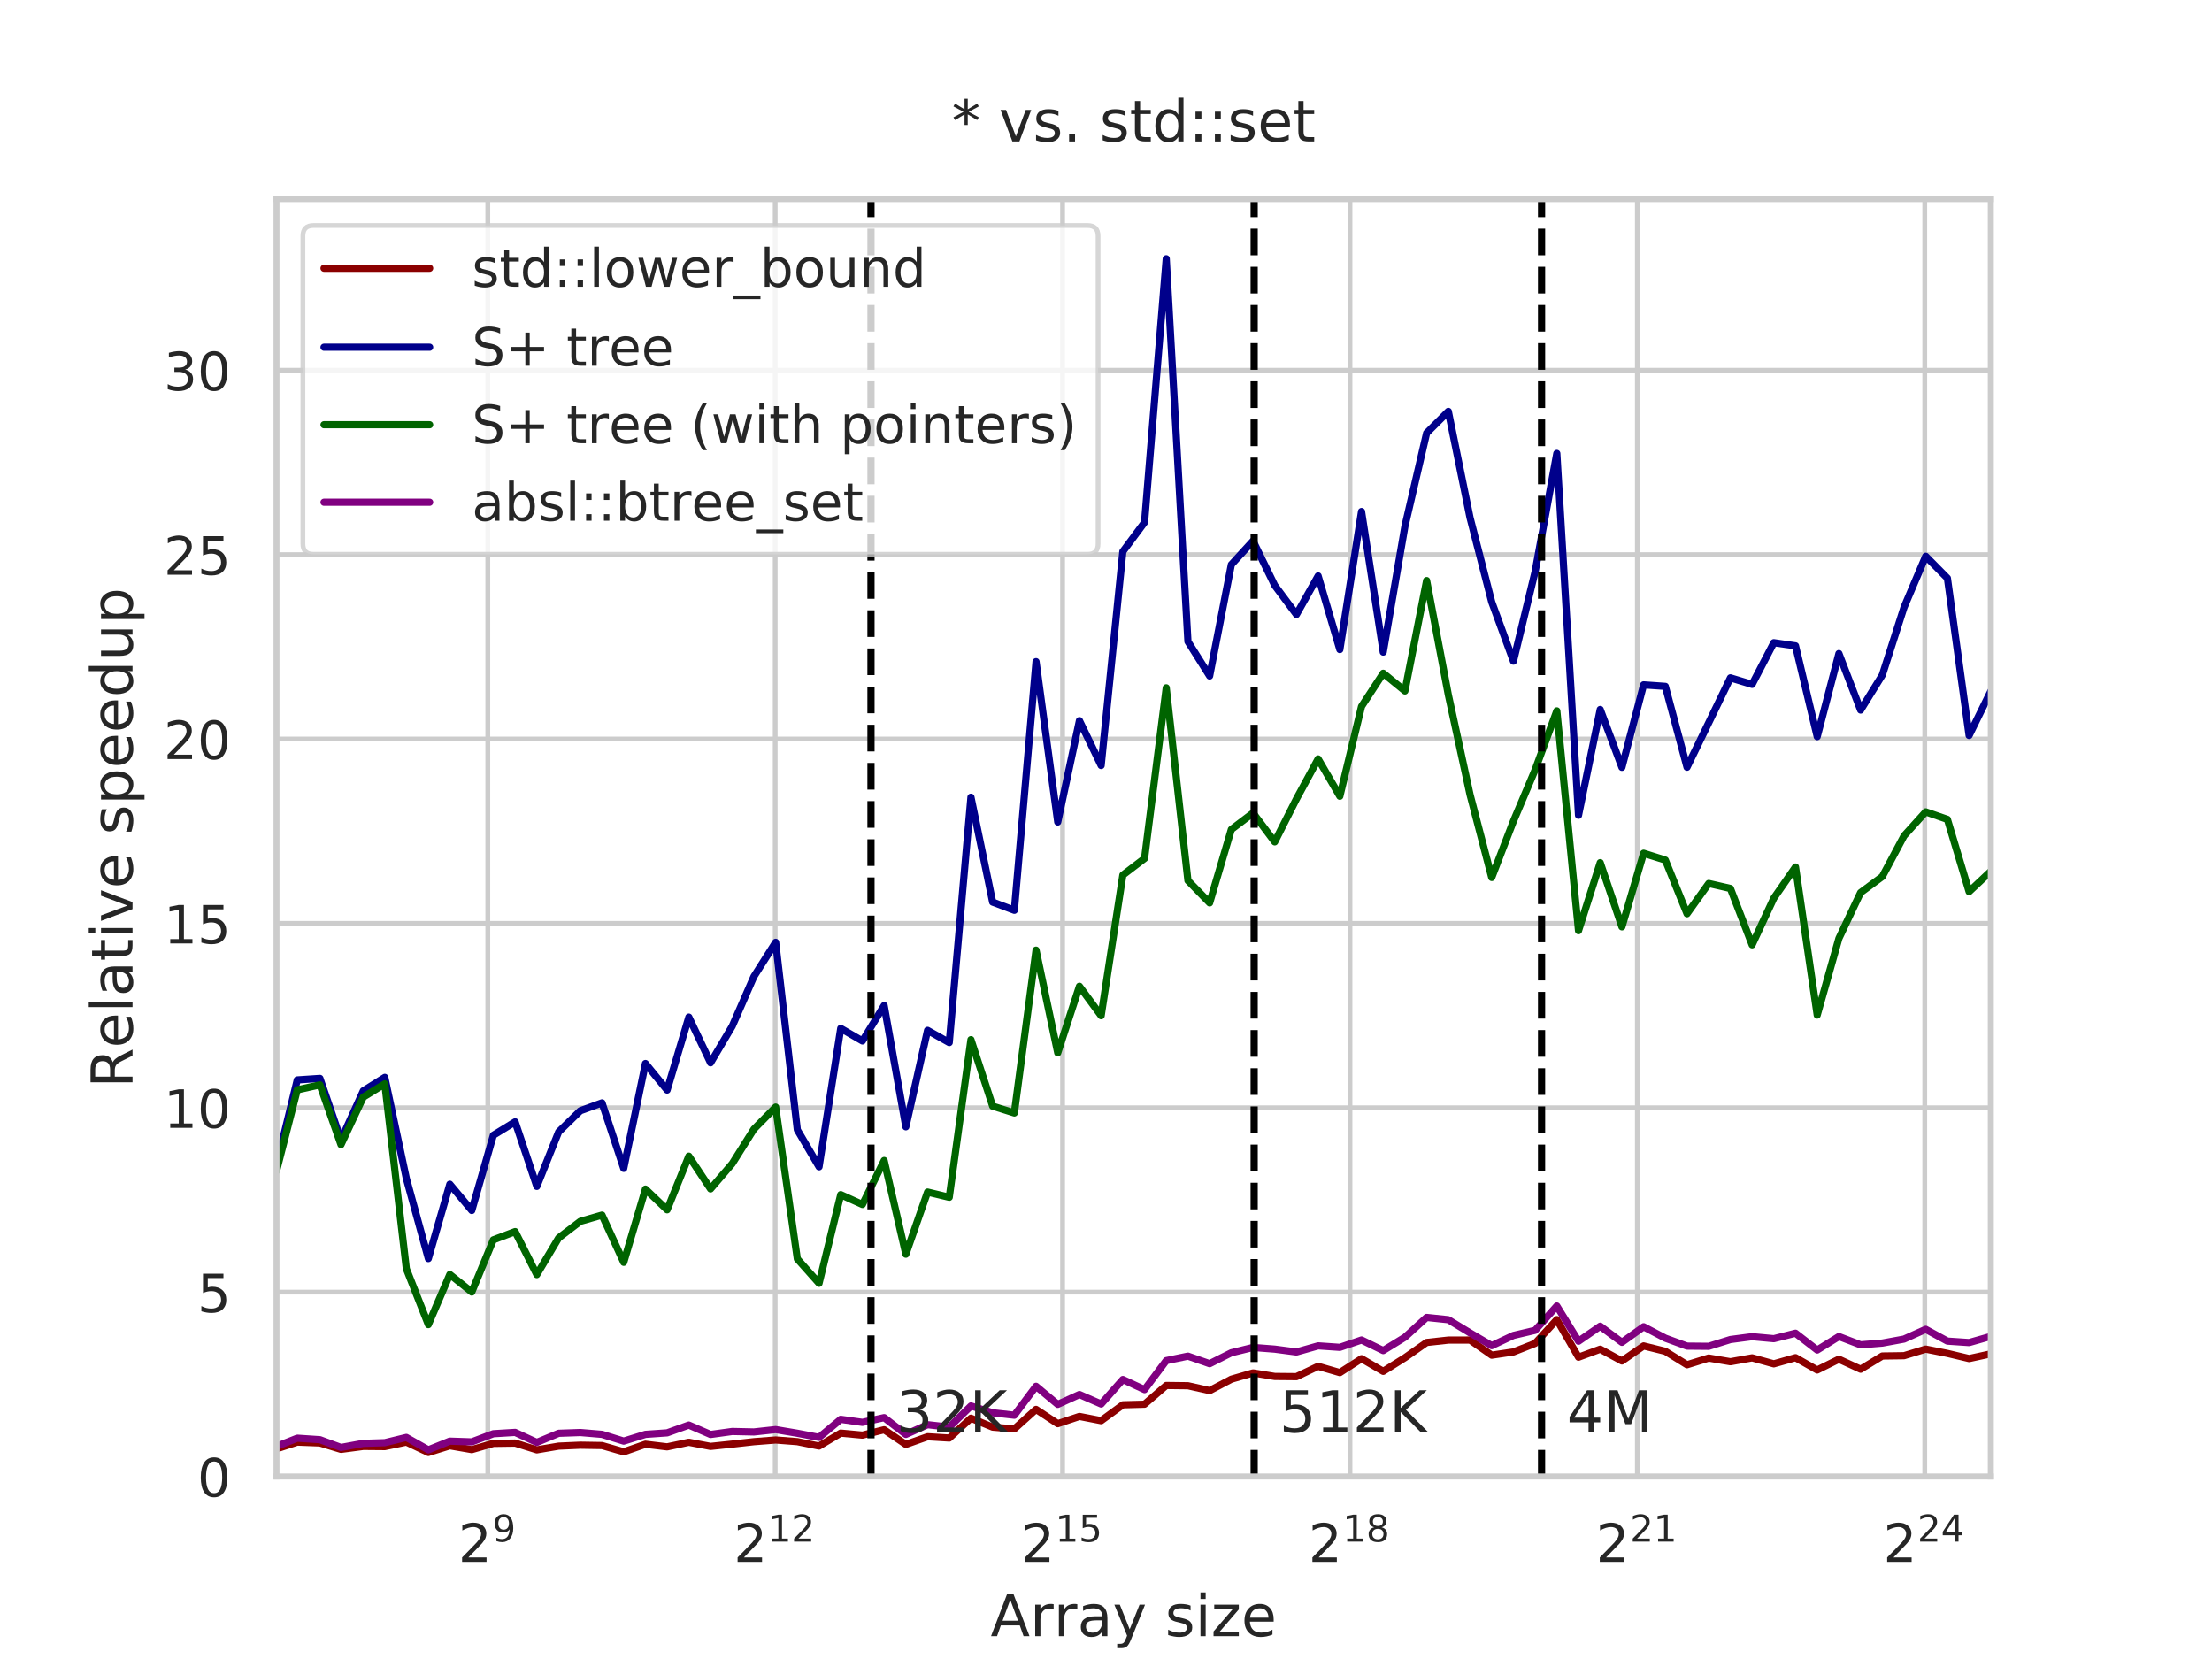<svg xmlns="http://www.w3.org/2000/svg" xmlns:xlink="http://www.w3.org/1999/xlink" width="614.4" height="460.8" version="1.1" viewBox="0 0 460.8 345.6"><defs><style type="text/css">*{stroke-linecap:butt;stroke-linejoin:round}</style></defs><g id="figure_1"><g id="patch_1"><path d="M 0 345.6 L 460.8 345.6 L 460.8 0 L 0 0 z" style="fill:#fff"/></g><g id="axes_1"><g id="patch_2"><path d="M 57.6 307.584 L 414.72 307.584 L 414.72 41.472 L 57.6 41.472 z" style="fill:#fff"/></g><g id="matplotlib.axis_1"><g id="xtick_1"><g id="line2d_1"><path d="M 101.616 307.584 L 101.616 41.472" clip-path="url(#pbbf2c42df1)" style="fill:none;stroke:#ccc;stroke-linecap:round"/></g><g id="text_1"><defs><path id="DejaVuSans-50" d="M 19.188 8.297 L 53.609 8.297 L 53.609 0 L 7.328 0 L 7.328 8.297 Q 12.938 14.109 22.625 23.891 Q 32.328 33.688 34.812 36.531 Q 39.547 41.844 41.422 45.531 Q 43.312 49.219 43.312 52.781 Q 43.312 58.594 39.234 62.25 Q 35.156 65.922 28.609 65.922 Q 23.969 65.922 18.812 64.312 Q 13.672 62.703 7.812 59.422 L 7.812 69.391 Q 13.766 71.781 18.938 73 Q 24.125 74.219 28.422 74.219 Q 39.75 74.219 46.484 68.547 Q 53.219 62.891 53.219 53.422 Q 53.219 48.922 51.531 44.891 Q 49.859 40.875 45.406 35.406 Q 44.188 33.984 37.641 27.219 Q 31.109 20.453 19.188 8.297 z"/><path id="DejaVuSans-57" d="M 10.984 1.516 L 10.984 10.5 Q 14.703 8.734 18.5 7.812 Q 22.312 6.891 25.984 6.891 Q 35.75 6.891 40.891 13.453 Q 46.047 20.016 46.781 33.406 Q 43.953 29.203 39.594 26.953 Q 35.25 24.703 29.984 24.703 Q 19.047 24.703 12.672 31.312 Q 6.297 37.938 6.297 49.422 Q 6.297 60.641 12.938 67.422 Q 19.578 74.219 30.609 74.219 Q 43.266 74.219 49.922 64.516 Q 56.594 54.828 56.594 36.375 Q 56.594 19.141 48.406 8.859 Q 40.234 -1.422 26.422 -1.422 Q 22.703 -1.422 18.891 -0.688 Q 15.094 0.047 10.984 1.516 z M 30.609 32.422 Q 37.25 32.422 41.125 36.953 Q 45.016 41.5 45.016 49.422 Q 45.016 57.281 41.125 61.844 Q 37.25 66.406 30.609 66.406 Q 23.969 66.406 20.094 61.844 Q 16.219 57.281 16.219 49.422 Q 16.219 41.5 20.094 36.953 Q 23.969 32.422 30.609 32.422 z"/></defs><g style="fill:#262626" transform="translate(95.456 325.442)scale(0.11 -0.11)"><use transform="translate(0 0.766)" xlink:href="#DejaVuSans-50"/><use transform="translate(64.58 39.047)scale(0.7)" xlink:href="#DejaVuSans-57"/></g></g></g><g id="xtick_2"><g id="line2d_2"><path d="M 161.485 307.584 L 161.485 41.472" clip-path="url(#pbbf2c42df1)" style="fill:none;stroke:#ccc;stroke-linecap:round"/></g><g id="text_2"><defs><path id="DejaVuSans-49" d="M 12.406 8.297 L 28.516 8.297 L 28.516 63.922 L 10.984 60.406 L 10.984 69.391 L 28.422 72.906 L 38.281 72.906 L 38.281 8.297 L 54.391 8.297 L 54.391 0 L 12.406 0 z"/></defs><g style="fill:#262626" transform="translate(152.85 325.442)scale(0.11 -0.11)"><use transform="translate(0 0.766)" xlink:href="#DejaVuSans-50"/><use transform="translate(64.58 39.047)scale(0.7)" xlink:href="#DejaVuSans-49"/><use transform="translate(109.116 39.047)scale(0.7)" xlink:href="#DejaVuSans-50"/></g></g></g><g id="xtick_3"><g id="line2d_3"><path d="M 221.354 307.584 L 221.354 41.472" clip-path="url(#pbbf2c42df1)" style="fill:none;stroke:#ccc;stroke-linecap:round"/></g><g id="text_3"><defs><path id="DejaVuSans-53" d="M 10.797 72.906 L 49.516 72.906 L 49.516 64.594 L 19.828 64.594 L 19.828 46.734 Q 21.969 47.469 24.109 47.828 Q 26.266 48.188 28.422 48.188 Q 40.625 48.188 47.75 41.5 Q 54.891 34.812 54.891 23.391 Q 54.891 11.625 47.562 5.094 Q 40.234 -1.422 26.906 -1.422 Q 22.312 -1.422 17.547 -0.641 Q 12.797 0.141 7.719 1.703 L 7.719 11.625 Q 12.109 9.234 16.797 8.062 Q 21.484 6.891 26.703 6.891 Q 35.156 6.891 40.078 11.328 Q 45.016 15.766 45.016 23.391 Q 45.016 31 40.078 35.438 Q 35.156 39.891 26.703 39.891 Q 22.75 39.891 18.812 39.016 Q 14.891 38.141 10.797 36.281 z"/></defs><g style="fill:#262626" transform="translate(212.719 325.442)scale(0.11 -0.11)"><use transform="translate(0 0.684)" xlink:href="#DejaVuSans-50"/><use transform="translate(64.58 38.966)scale(0.7)" xlink:href="#DejaVuSans-49"/><use transform="translate(109.116 38.966)scale(0.7)" xlink:href="#DejaVuSans-53"/></g></g></g><g id="xtick_4"><g id="line2d_4"><path d="M 281.223 307.584 L 281.223 41.472" clip-path="url(#pbbf2c42df1)" style="fill:none;stroke:#ccc;stroke-linecap:round"/></g><g id="text_4"><defs><path id="DejaVuSans-56" d="M 31.781 34.625 Q 24.75 34.625 20.719 30.859 Q 16.703 27.094 16.703 20.516 Q 16.703 13.922 20.719 10.156 Q 24.75 6.391 31.781 6.391 Q 38.812 6.391 42.859 10.172 Q 46.922 13.969 46.922 20.516 Q 46.922 27.094 42.891 30.859 Q 38.875 34.625 31.781 34.625 z M 21.922 38.812 Q 15.578 40.375 12.031 44.719 Q 8.5 49.078 8.5 55.328 Q 8.5 64.062 14.719 69.141 Q 20.953 74.219 31.781 74.219 Q 42.672 74.219 48.875 69.141 Q 55.078 64.062 55.078 55.328 Q 55.078 49.078 51.531 44.719 Q 48 40.375 41.703 38.812 Q 48.828 37.156 52.797 32.312 Q 56.781 27.484 56.781 20.516 Q 56.781 9.906 50.312 4.234 Q 43.844 -1.422 31.781 -1.422 Q 19.734 -1.422 13.25 4.234 Q 6.781 9.906 6.781 20.516 Q 6.781 27.484 10.781 32.312 Q 14.797 37.156 21.922 38.812 z M 18.312 54.391 Q 18.312 48.734 21.844 45.562 Q 25.391 42.391 31.781 42.391 Q 38.141 42.391 41.719 45.562 Q 45.312 48.734 45.312 54.391 Q 45.312 60.062 41.719 63.234 Q 38.141 66.406 31.781 66.406 Q 25.391 66.406 21.844 63.234 Q 18.312 60.062 18.312 54.391 z"/></defs><g style="fill:#262626" transform="translate(272.588 325.442)scale(0.11 -0.11)"><use transform="translate(0 0.766)" xlink:href="#DejaVuSans-50"/><use transform="translate(64.58 39.047)scale(0.7)" xlink:href="#DejaVuSans-49"/><use transform="translate(109.116 39.047)scale(0.7)" xlink:href="#DejaVuSans-56"/></g></g></g><g id="xtick_5"><g id="line2d_5"><path d="M 341.092 307.584 L 341.092 41.472" clip-path="url(#pbbf2c42df1)" style="fill:none;stroke:#ccc;stroke-linecap:round"/></g><g id="text_5"><g style="fill:#262626" transform="translate(332.457 325.442)scale(0.11 -0.11)"><use transform="translate(0 0.766)" xlink:href="#DejaVuSans-50"/><use transform="translate(64.58 39.047)scale(0.7)" xlink:href="#DejaVuSans-50"/><use transform="translate(109.116 39.047)scale(0.7)" xlink:href="#DejaVuSans-49"/></g></g></g><g id="xtick_6"><g id="line2d_6"><path d="M 400.961 307.584 L 400.961 41.472" clip-path="url(#pbbf2c42df1)" style="fill:none;stroke:#ccc;stroke-linecap:round"/></g><g id="text_6"><defs><path id="DejaVuSans-52" d="M 37.797 64.312 L 12.891 25.391 L 37.797 25.391 z M 35.203 72.906 L 47.609 72.906 L 47.609 25.391 L 58.016 25.391 L 58.016 17.188 L 47.609 17.188 L 47.609 0 L 37.797 0 L 37.797 17.188 L 4.891 17.188 L 4.891 26.703 z"/></defs><g style="fill:#262626" transform="translate(392.326 325.442)scale(0.11 -0.11)"><use transform="translate(0 0.766)" xlink:href="#DejaVuSans-50"/><use transform="translate(64.58 39.047)scale(0.7)" xlink:href="#DejaVuSans-50"/><use transform="translate(109.116 39.047)scale(0.7)" xlink:href="#DejaVuSans-52"/></g></g></g><g id="text_7"><defs><path id="DejaVuSans-65" d="M 34.188 63.188 L 20.797 26.906 L 47.609 26.906 z M 28.609 72.906 L 39.797 72.906 L 67.578 0 L 57.328 0 L 50.688 18.703 L 17.828 18.703 L 11.188 0 L 0.781 0 z"/><path id="DejaVuSans-114" d="M 41.109 46.297 Q 39.594 47.172 37.812 47.578 Q 36.031 48 33.891 48 Q 26.266 48 22.188 43.047 Q 18.109 38.094 18.109 28.812 L 18.109 0 L 9.078 0 L 9.078 54.688 L 18.109 54.688 L 18.109 46.188 Q 20.953 51.172 25.484 53.578 Q 30.031 56 36.531 56 Q 37.453 56 38.578 55.875 Q 39.703 55.766 41.062 55.516 z"/><path id="DejaVuSans-97" d="M 34.281 27.484 Q 23.391 27.484 19.188 25 Q 14.984 22.516 14.984 16.5 Q 14.984 11.719 18.141 8.906 Q 21.297 6.109 26.703 6.109 Q 34.188 6.109 38.703 11.406 Q 43.219 16.703 43.219 25.484 L 43.219 27.484 z M 52.203 31.203 L 52.203 0 L 43.219 0 L 43.219 8.297 Q 40.141 3.328 35.547 0.953 Q 30.953 -1.422 24.312 -1.422 Q 15.922 -1.422 10.953 3.297 Q 6 8.016 6 15.922 Q 6 25.141 12.172 29.828 Q 18.359 34.516 30.609 34.516 L 43.219 34.516 L 43.219 35.406 Q 43.219 41.609 39.141 45 Q 35.062 48.391 27.688 48.391 Q 23 48.391 18.547 47.266 Q 14.109 46.141 10.016 43.891 L 10.016 52.203 Q 14.938 54.109 19.578 55.047 Q 24.219 56 28.609 56 Q 40.484 56 46.344 49.844 Q 52.203 43.703 52.203 31.203 z"/><path id="DejaVuSans-121" d="M 32.172 -5.078 Q 28.375 -14.844 24.75 -17.812 Q 21.141 -20.797 15.094 -20.797 L 7.906 -20.797 L 7.906 -13.281 L 13.188 -13.281 Q 16.891 -13.281 18.938 -11.516 Q 21 -9.766 23.484 -3.219 L 25.094 0.875 L 2.984 54.688 L 12.5 54.688 L 29.594 11.922 L 46.688 54.688 L 56.203 54.688 z"/><path id="DejaVuSans-32"/><path id="DejaVuSans-115" d="M 44.281 53.078 L 44.281 44.578 Q 40.484 46.531 36.375 47.5 Q 32.281 48.484 27.875 48.484 Q 21.188 48.484 17.844 46.438 Q 14.5 44.391 14.5 40.281 Q 14.5 37.156 16.891 35.375 Q 19.281 33.594 26.516 31.984 L 29.594 31.297 Q 39.156 29.25 43.188 25.516 Q 47.219 21.781 47.219 15.094 Q 47.219 7.469 41.188 3.016 Q 35.156 -1.422 24.609 -1.422 Q 20.219 -1.422 15.453 -0.562 Q 10.688 0.297 5.422 2 L 5.422 11.281 Q 10.406 8.688 15.234 7.391 Q 20.062 6.109 24.812 6.109 Q 31.156 6.109 34.562 8.281 Q 37.984 10.453 37.984 14.406 Q 37.984 18.062 35.516 20.016 Q 33.062 21.969 24.703 23.781 L 21.578 24.516 Q 13.234 26.266 9.516 29.906 Q 5.812 33.547 5.812 39.891 Q 5.812 47.609 11.281 51.797 Q 16.75 56 26.812 56 Q 31.781 56 36.172 55.266 Q 40.578 54.547 44.281 53.078 z"/><path id="DejaVuSans-105" d="M 9.422 54.688 L 18.406 54.688 L 18.406 0 L 9.422 0 z M 9.422 75.984 L 18.406 75.984 L 18.406 64.594 L 9.422 64.594 z"/><path id="DejaVuSans-122" d="M 5.516 54.688 L 48.188 54.688 L 48.188 46.484 L 14.406 7.172 L 48.188 7.172 L 48.188 0 L 4.297 0 L 4.297 8.203 L 38.094 47.516 L 5.516 47.516 z"/><path id="DejaVuSans-101" d="M 56.203 29.594 L 56.203 25.203 L 14.891 25.203 Q 15.484 15.922 20.484 11.062 Q 25.484 6.203 34.422 6.203 Q 39.594 6.203 44.453 7.469 Q 49.312 8.734 54.109 11.281 L 54.109 2.781 Q 49.266 0.734 44.188 -0.344 Q 39.109 -1.422 33.891 -1.422 Q 20.797 -1.422 13.156 6.188 Q 5.516 13.812 5.516 26.812 Q 5.516 40.234 12.766 48.109 Q 20.016 56 32.328 56 Q 43.359 56 49.781 48.891 Q 56.203 41.797 56.203 29.594 z M 47.219 32.234 Q 47.125 39.594 43.094 43.984 Q 39.062 48.391 32.422 48.391 Q 24.906 48.391 20.391 44.141 Q 15.875 39.891 15.188 32.172 z"/></defs><g style="fill:#262626" transform="translate(206.355 340.848)scale(0.12 -0.12)"><use xlink:href="#DejaVuSans-65"/><use x="68.408" xlink:href="#DejaVuSans-114"/><use x="109.506" xlink:href="#DejaVuSans-114"/><use x="150.619" xlink:href="#DejaVuSans-97"/><use x="211.898" xlink:href="#DejaVuSans-121"/><use x="271.078" xlink:href="#DejaVuSans-32"/><use x="302.865" xlink:href="#DejaVuSans-115"/><use x="354.965" xlink:href="#DejaVuSans-105"/><use x="382.748" xlink:href="#DejaVuSans-122"/><use x="435.238" xlink:href="#DejaVuSans-101"/></g></g></g><g id="matplotlib.axis_2"><g id="ytick_1"><g id="line2d_7"><path d="M 57.6 307.584 L 414.72 307.584" clip-path="url(#pbbf2c42df1)" style="fill:none;stroke:#ccc;stroke-linecap:round"/></g><g id="text_8"><defs><path id="DejaVuSans-48" d="M 31.781 66.406 Q 24.172 66.406 20.328 58.906 Q 16.5 51.422 16.5 36.375 Q 16.5 21.391 20.328 13.891 Q 24.172 6.391 31.781 6.391 Q 39.453 6.391 43.281 13.891 Q 47.125 21.391 47.125 36.375 Q 47.125 51.422 43.281 58.906 Q 39.453 66.406 31.781 66.406 z M 31.781 74.219 Q 44.047 74.219 50.516 64.516 Q 56.984 54.828 56.984 36.375 Q 56.984 17.969 50.516 8.266 Q 44.047 -1.422 31.781 -1.422 Q 19.531 -1.422 13.062 8.266 Q 6.594 17.969 6.594 36.375 Q 6.594 54.828 13.062 64.516 Q 19.531 74.219 31.781 74.219 z"/></defs><g style="fill:#262626" transform="translate(41.101 311.763)scale(0.11 -0.11)"><use xlink:href="#DejaVuSans-48"/></g></g></g><g id="ytick_2"><g id="line2d_8"><path d="M 57.6 269.175 L 414.72 269.175" clip-path="url(#pbbf2c42df1)" style="fill:none;stroke:#ccc;stroke-linecap:round"/></g><g id="text_9"><g style="fill:#262626" transform="translate(41.101 273.354)scale(0.11 -0.11)"><use xlink:href="#DejaVuSans-53"/></g></g></g><g id="ytick_3"><g id="line2d_9"><path d="M 57.6 230.766 L 414.72 230.766" clip-path="url(#pbbf2c42df1)" style="fill:none;stroke:#ccc;stroke-linecap:round"/></g><g id="text_10"><g style="fill:#262626" transform="translate(34.102 234.945)scale(0.11 -0.11)"><use xlink:href="#DejaVuSans-49"/><use x="63.623" xlink:href="#DejaVuSans-48"/></g></g></g><g id="ytick_4"><g id="line2d_10"><path d="M 57.6 192.357 L 414.72 192.357" clip-path="url(#pbbf2c42df1)" style="fill:none;stroke:#ccc;stroke-linecap:round"/></g><g id="text_11"><g style="fill:#262626" transform="translate(34.102 196.537)scale(0.11 -0.11)"><use xlink:href="#DejaVuSans-49"/><use x="63.623" xlink:href="#DejaVuSans-53"/></g></g></g><g id="ytick_5"><g id="line2d_11"><path d="M 57.6 153.949 L 414.72 153.949" clip-path="url(#pbbf2c42df1)" style="fill:none;stroke:#ccc;stroke-linecap:round"/></g><g id="text_12"><g style="fill:#262626" transform="translate(34.102 158.128)scale(0.11 -0.11)"><use xlink:href="#DejaVuSans-50"/><use x="63.623" xlink:href="#DejaVuSans-48"/></g></g></g><g id="ytick_6"><g id="line2d_12"><path d="M 57.6 115.54 L 414.72 115.54" clip-path="url(#pbbf2c42df1)" style="fill:none;stroke:#ccc;stroke-linecap:round"/></g><g id="text_13"><g style="fill:#262626" transform="translate(34.102 119.719)scale(0.11 -0.11)"><use xlink:href="#DejaVuSans-50"/><use x="63.623" xlink:href="#DejaVuSans-53"/></g></g></g><g id="ytick_7"><g id="line2d_13"><path d="M 57.6 77.131 L 414.72 77.131" clip-path="url(#pbbf2c42df1)" style="fill:none;stroke:#ccc;stroke-linecap:round"/></g><g id="text_14"><defs><path id="DejaVuSans-51" d="M 40.578 39.312 Q 47.656 37.797 51.625 33 Q 55.609 28.219 55.609 21.188 Q 55.609 10.406 48.188 4.484 Q 40.766 -1.422 27.094 -1.422 Q 22.516 -1.422 17.656 -0.516 Q 12.797 0.391 7.625 2.203 L 7.625 11.719 Q 11.719 9.328 16.594 8.109 Q 21.484 6.891 26.812 6.891 Q 36.078 6.891 40.938 10.547 Q 45.797 14.203 45.797 21.188 Q 45.797 27.641 41.281 31.266 Q 36.766 34.906 28.719 34.906 L 20.219 34.906 L 20.219 43.016 L 29.109 43.016 Q 36.375 43.016 40.234 45.922 Q 44.094 48.828 44.094 54.297 Q 44.094 59.906 40.109 62.906 Q 36.141 65.922 28.719 65.922 Q 24.656 65.922 20.016 65.031 Q 15.375 64.156 9.812 62.312 L 9.812 71.094 Q 15.438 72.656 20.344 73.438 Q 25.25 74.219 29.594 74.219 Q 40.828 74.219 47.359 69.109 Q 53.906 64.016 53.906 55.328 Q 53.906 49.266 50.438 45.094 Q 46.969 40.922 40.578 39.312 z"/></defs><g style="fill:#262626" transform="translate(34.102 81.31)scale(0.11 -0.11)"><use xlink:href="#DejaVuSans-51"/><use x="63.623" xlink:href="#DejaVuSans-48"/></g></g></g><g id="text_15"><defs><path id="DejaVuSans-82" d="M 44.391 34.188 Q 47.562 33.109 50.562 29.594 Q 53.562 26.078 56.594 19.922 L 66.609 0 L 56 0 L 46.688 18.703 Q 43.062 26.031 39.672 28.422 Q 36.281 30.812 30.422 30.812 L 19.672 30.812 L 19.672 0 L 9.812 0 L 9.812 72.906 L 32.078 72.906 Q 44.578 72.906 50.734 67.672 Q 56.891 62.453 56.891 51.906 Q 56.891 45.016 53.688 40.469 Q 50.484 35.938 44.391 34.188 z M 19.672 64.797 L 19.672 38.922 L 32.078 38.922 Q 39.203 38.922 42.844 42.219 Q 46.484 45.516 46.484 51.906 Q 46.484 58.297 42.844 61.547 Q 39.203 64.797 32.078 64.797 z"/><path id="DejaVuSans-108" d="M 9.422 75.984 L 18.406 75.984 L 18.406 0 L 9.422 0 z"/><path id="DejaVuSans-116" d="M 18.312 70.219 L 18.312 54.688 L 36.812 54.688 L 36.812 47.703 L 18.312 47.703 L 18.312 18.016 Q 18.312 11.328 20.141 9.422 Q 21.969 7.516 27.594 7.516 L 36.812 7.516 L 36.812 0 L 27.594 0 Q 17.188 0 13.234 3.875 Q 9.281 7.766 9.281 18.016 L 9.281 47.703 L 2.688 47.703 L 2.688 54.688 L 9.281 54.688 L 9.281 70.219 z"/><path id="DejaVuSans-118" d="M 2.984 54.688 L 12.5 54.688 L 29.594 8.797 L 46.688 54.688 L 56.203 54.688 L 35.688 0 L 23.484 0 z"/><path id="DejaVuSans-112" d="M 18.109 8.203 L 18.109 -20.797 L 9.078 -20.797 L 9.078 54.688 L 18.109 54.688 L 18.109 46.391 Q 20.953 51.266 25.266 53.625 Q 29.594 56 35.594 56 Q 45.562 56 51.781 48.094 Q 58.016 40.188 58.016 27.297 Q 58.016 14.406 51.781 6.484 Q 45.562 -1.422 35.594 -1.422 Q 29.594 -1.422 25.266 0.953 Q 20.953 3.328 18.109 8.203 z M 48.688 27.297 Q 48.688 37.203 44.609 42.844 Q 40.531 48.484 33.406 48.484 Q 26.266 48.484 22.188 42.844 Q 18.109 37.203 18.109 27.297 Q 18.109 17.391 22.188 11.75 Q 26.266 6.109 33.406 6.109 Q 40.531 6.109 44.609 11.75 Q 48.688 17.391 48.688 27.297 z"/><path id="DejaVuSans-100" d="M 45.406 46.391 L 45.406 75.984 L 54.391 75.984 L 54.391 0 L 45.406 0 L 45.406 8.203 Q 42.578 3.328 38.25 0.953 Q 33.938 -1.422 27.875 -1.422 Q 17.969 -1.422 11.734 6.484 Q 5.516 14.406 5.516 27.297 Q 5.516 40.188 11.734 48.094 Q 17.969 56 27.875 56 Q 33.938 56 38.25 53.625 Q 42.578 51.266 45.406 46.391 z M 14.797 27.297 Q 14.797 17.391 18.875 11.75 Q 22.953 6.109 30.078 6.109 Q 37.203 6.109 41.297 11.75 Q 45.406 17.391 45.406 27.297 Q 45.406 37.203 41.297 42.844 Q 37.203 48.484 30.078 48.484 Q 22.953 48.484 18.875 42.844 Q 14.797 37.203 14.797 27.297 z"/><path id="DejaVuSans-117" d="M 8.5 21.578 L 8.5 54.688 L 17.484 54.688 L 17.484 21.922 Q 17.484 14.156 20.5 10.266 Q 23.531 6.391 29.594 6.391 Q 36.859 6.391 41.078 11.031 Q 45.312 15.672 45.312 23.688 L 45.312 54.688 L 54.297 54.688 L 54.297 0 L 45.312 0 L 45.312 8.406 Q 42.047 3.422 37.719 1 Q 33.406 -1.422 27.688 -1.422 Q 18.266 -1.422 13.375 4.438 Q 8.5 10.297 8.5 21.578 z M 31.109 56 z"/></defs><g style="fill:#262626" transform="translate(27.607 226.637)rotate(-90)scale(0.12 -0.12)"><use xlink:href="#DejaVuSans-82"/><use x="69.42" xlink:href="#DejaVuSans-101"/><use x="130.943" xlink:href="#DejaVuSans-108"/><use x="158.727" xlink:href="#DejaVuSans-97"/><use x="220.006" xlink:href="#DejaVuSans-116"/><use x="259.215" xlink:href="#DejaVuSans-105"/><use x="286.998" xlink:href="#DejaVuSans-118"/><use x="346.178" xlink:href="#DejaVuSans-101"/><use x="407.701" xlink:href="#DejaVuSans-32"/><use x="439.488" xlink:href="#DejaVuSans-115"/><use x="491.588" xlink:href="#DejaVuSans-112"/><use x="555.064" xlink:href="#DejaVuSans-101"/><use x="616.588" xlink:href="#DejaVuSans-101"/><use x="678.111" xlink:href="#DejaVuSans-100"/><use x="741.588" xlink:href="#DejaVuSans-117"/><use x="804.967" xlink:href="#DejaVuSans-112"/></g></g></g><g id="line2d_14"><path d="M 57.6 301.818 L 61.927 300.412 L 66.65 300.592 L 71.034 301.928 L 75.681 301.311 L 80.159 301.349 L 84.648 300.408 L 89.23 302.578 L 93.705 301.184 L 98.281 301.979 L 102.773 300.682 L 107.311 300.617 L 111.828 302.03 L 116.379 301.256 L 120.889 301.057 L 125.409 301.131 L 129.932 302.438 L 134.457 300.86 L 138.972 301.405 L 143.498 300.447 L 148.02 301.31 L 152.538 300.834 L 157.056 300.328 L 161.583 299.975 L 166.099 300.32 L 170.623 301.236 L 175.141 298.545 L 179.662 298.964 L 184.185 297.84 L 188.705 300.895 L 193.225 299.295 L 197.745 299.57 L 202.265 295.439 L 206.786 297.299 L 211.307 297.665 L 215.826 293.603 L 220.347 296.577 L 224.867 295.069 L 229.388 295.951 L 233.908 292.647 L 238.428 292.523 L 242.948 288.619 L 247.469 288.672 L 251.989 289.692 L 256.51 287.312 L 261.03 286 L 265.55 286.737 L 270.071 286.778 L 274.591 284.624 L 279.111 285.94 L 283.631 283.035 L 288.152 285.672 L 292.672 282.833 L 297.192 279.66 L 301.713 279.164 L 306.233 279.151 L 310.753 282.305 L 315.274 281.63 L 319.794 279.852 L 324.314 274.902 L 328.834 282.726 L 333.355 281.055 L 337.875 283.511 L 342.395 280.377 L 346.916 281.497 L 351.436 284.301 L 355.956 282.9 L 360.476 283.669 L 364.997 282.863 L 369.517 284.11 L 374.037 282.826 L 378.558 285.392 L 383.078 283.15 L 387.598 285.23 L 392.119 282.476 L 396.639 282.414 L 401.159 281.041 L 405.679 281.935 L 410.2 283.01 L 414.72 282.026" clip-path="url(#pbbf2c42df1)" style="fill:none;stroke:#8b0000;stroke-linecap:round;stroke-width:1.5"/></g><g id="line2d_15"><path d="M 57.6 242.732 L 61.927 224.969 L 66.65 224.653 L 71.034 237.472 L 75.681 227.242 L 80.159 224.44 L 84.648 245.496 L 89.23 262.184 L 93.705 246.696 L 98.281 252.16 L 102.773 236.484 L 107.311 233.7 L 111.828 247.145 L 116.379 235.784 L 120.889 231.386 L 125.409 229.747 L 129.932 243.396 L 134.457 221.55 L 138.972 227.075 L 143.498 211.884 L 148.02 221.4 L 152.538 213.767 L 157.056 203.425 L 161.583 196.302 L 166.099 235.361 L 170.623 243.065 L 175.141 214.231 L 179.662 216.849 L 184.185 209.463 L 188.705 234.726 L 193.225 214.641 L 197.745 217.184 L 202.265 166.075 L 206.786 187.923 L 211.307 189.625 L 215.826 137.84 L 220.347 171.234 L 224.867 150.126 L 229.388 159.464 L 233.908 114.899 L 238.428 108.814 L 242.948 53.906 L 247.469 133.645 L 251.989 140.819 L 256.51 117.613 L 261.03 112.688 L 265.55 121.947 L 270.071 128.011 L 274.591 119.977 L 279.111 135.314 L 283.631 106.56 L 288.152 135.841 L 292.672 109.622 L 297.192 90.212 L 301.713 85.697 L 306.233 107.851 L 310.753 125.405 L 315.274 137.728 L 319.794 119.081 L 324.314 94.46 L 328.834 169.834 L 333.355 147.8 L 337.875 159.851 L 342.395 142.667 L 346.916 142.983 L 351.436 159.824 L 355.956 150.557 L 360.476 141.212 L 364.997 142.573 L 369.517 133.886 L 374.037 134.543 L 378.558 153.452 L 383.078 136.151 L 387.598 147.913 L 392.119 140.624 L 396.639 126.53 L 401.159 115.875 L 405.679 120.446 L 410.2 153.21 L 414.72 144" clip-path="url(#pbbf2c42df1)" style="fill:none;stroke:#00008b;stroke-linecap:round;stroke-width:1.5"/></g><g id="line2d_16"><path d="M 57.6 243.93 L 61.927 227.039 L 66.65 225.994 L 71.034 238.448 L 75.681 228.544 L 80.159 225.787 L 84.648 264.311 L 89.23 275.942 L 93.705 265.494 L 98.281 269.151 L 102.773 258.281 L 107.311 256.564 L 111.828 265.523 L 116.379 257.876 L 120.889 254.428 L 125.409 253.123 L 129.932 262.961 L 134.457 247.711 L 138.972 252.02 L 143.498 240.854 L 148.02 247.669 L 152.538 242.401 L 157.056 235.215 L 161.583 230.623 L 166.099 262.25 L 170.623 267.336 L 175.141 248.868 L 179.662 250.918 L 184.185 241.756 L 188.705 261.274 L 193.225 248.326 L 197.745 249.412 L 202.265 216.582 L 206.786 230.427 L 211.307 231.848 L 215.826 197.931 L 220.347 219.328 L 224.867 205.457 L 229.388 211.59 L 233.908 182.292 L 238.428 178.832 L 242.948 143.285 L 247.469 183.443 L 251.989 188.085 L 256.51 172.789 L 261.03 169.358 L 265.55 175.374 L 270.071 166.427 L 274.591 158.097 L 279.111 165.869 L 283.631 147.159 L 288.152 140.248 L 292.672 143.937 L 297.192 120.942 L 301.713 144.744 L 306.233 165.534 L 310.753 182.795 L 315.274 171.066 L 319.794 160.372 L 324.314 148.09 L 328.834 193.872 L 333.355 179.706 L 337.875 193.073 L 342.395 177.745 L 346.916 179.171 L 351.436 190.342 L 355.956 184.046 L 360.476 185.084 L 364.997 196.815 L 369.517 187.109 L 374.037 180.614 L 378.558 211.453 L 383.078 195.477 L 387.598 185.943 L 392.119 182.603 L 396.639 174.127 L 401.159 169.125 L 405.679 170.686 L 410.2 185.75 L 414.72 181.501" clip-path="url(#pbbf2c42df1)" style="fill:none;stroke:#006400;stroke-linecap:round;stroke-width:1.5"/></g><g id="line2d_17"><path d="M 57.6 301.311 L 61.927 299.6 L 66.65 299.914 L 71.034 301.53 L 75.681 300.678 L 80.159 300.534 L 84.648 299.442 L 89.23 302.025 L 93.705 300.215 L 98.281 300.366 L 102.773 298.671 L 107.311 298.393 L 111.828 300.48 L 116.379 298.58 L 120.889 298.419 L 125.409 298.8 L 129.932 300.208 L 134.457 298.803 L 138.972 298.488 L 143.498 296.867 L 148.02 298.826 L 152.538 298.202 L 157.056 298.301 L 161.583 297.81 L 166.099 298.57 L 170.623 299.436 L 175.141 295.671 L 179.662 296.306 L 184.185 295.32 L 188.705 298.813 L 193.225 296.787 L 197.745 297.302 L 202.265 292.886 L 206.786 294.307 L 211.307 294.818 L 215.826 288.79 L 220.347 292.561 L 224.867 290.504 L 229.388 292.48 L 233.908 287.378 L 238.428 289.484 L 242.948 283.441 L 247.469 282.505 L 251.989 284.079 L 256.51 281.801 L 261.03 280.696 L 265.55 281.046 L 270.071 281.641 L 274.591 280.362 L 279.111 280.675 L 283.631 279.143 L 288.152 281.345 L 292.672 278.565 L 297.192 274.446 L 301.713 274.919 L 306.233 277.662 L 310.753 280.319 L 315.274 278.193 L 319.794 277.13 L 324.314 272.066 L 328.834 279.397 L 333.355 276.272 L 337.875 279.627 L 342.395 276.384 L 346.916 278.762 L 351.436 280.416 L 355.956 280.457 L 360.476 279.047 L 364.997 278.453 L 369.517 278.872 L 374.037 277.731 L 378.558 281.229 L 383.078 278.421 L 387.598 280.152 L 392.119 279.784 L 396.639 278.954 L 401.159 276.923 L 405.679 279.376 L 410.2 279.679 L 414.72 278.395" clip-path="url(#pbbf2c42df1)" style="fill:none;stroke:purple;stroke-linecap:round;stroke-width:1.5"/></g><g id="line2d_18"><path d="M 181.441 307.584 L 181.441 41.472" clip-path="url(#pbbf2c42df1)" style="fill:none;stroke:#000;stroke-dasharray:5.55,2.4;stroke-dashoffset:0;stroke-width:1.5"/></g><g id="line2d_19"><path d="M 261.267 307.584 L 261.267 41.472" clip-path="url(#pbbf2c42df1)" style="fill:none;stroke:#000;stroke-dasharray:5.55,2.4;stroke-dashoffset:0;stroke-width:1.5"/></g><g id="line2d_20"><path d="M 321.136 307.584 L 321.136 41.472" clip-path="url(#pbbf2c42df1)" style="fill:none;stroke:#000;stroke-dasharray:5.55,2.4;stroke-dashoffset:0;stroke-width:1.5"/></g><g id="patch_3"><path d="M 57.6 307.584 L 57.6 41.472" style="fill:none;stroke:#ccc;stroke-linecap:square;stroke-linejoin:miter;stroke-width:1.25"/></g><g id="patch_4"><path d="M 414.72 307.584 L 414.72 41.472" style="fill:none;stroke:#ccc;stroke-linecap:square;stroke-linejoin:miter;stroke-width:1.25"/></g><g id="patch_5"><path d="M 57.6 307.584 L 414.72 307.584" style="fill:none;stroke:#ccc;stroke-linecap:square;stroke-linejoin:miter;stroke-width:1.25"/></g><g id="patch_6"><path d="M 57.6 41.472 L 414.72 41.472" style="fill:none;stroke:#ccc;stroke-linecap:square;stroke-linejoin:miter;stroke-width:1.25"/></g><g id="text_16"><defs><path id="DejaVuSans-75" d="M 9.812 72.906 L 19.672 72.906 L 19.672 42.094 L 52.391 72.906 L 65.094 72.906 L 28.906 38.922 L 67.672 0 L 54.688 0 L 19.672 35.109 L 19.672 0 L 9.812 0 z"/></defs><g style="fill:#262626" transform="translate(186.69 298.366)scale(0.12 -0.12)"><use xlink:href="#DejaVuSans-51"/><use x="63.623" xlink:href="#DejaVuSans-50"/><use x="127.246" xlink:href="#DejaVuSans-75"/></g></g><g id="text_17"><g style="fill:#262626" transform="translate(266.516 298.366)scale(0.12 -0.12)"><use xlink:href="#DejaVuSans-53"/><use x="63.623" xlink:href="#DejaVuSans-49"/><use x="127.246" xlink:href="#DejaVuSans-50"/><use x="190.869" xlink:href="#DejaVuSans-75"/></g></g><g id="text_18"><defs><path id="DejaVuSans-77" d="M 9.812 72.906 L 24.516 72.906 L 43.109 23.297 L 61.812 72.906 L 76.516 72.906 L 76.516 0 L 66.891 0 L 66.891 64.016 L 48.094 14.016 L 38.188 14.016 L 19.391 64.016 L 19.391 0 L 9.812 0 z"/></defs><g style="fill:#262626" transform="translate(326.385 298.366)scale(0.12 -0.12)"><use xlink:href="#DejaVuSans-52"/><use x="63.623" xlink:href="#DejaVuSans-77"/></g></g><g id="text_19"><defs><path id="DejaVuSans-42" d="M 47.016 60.891 L 29.5 51.422 L 47.016 41.891 L 44.188 37.109 L 27.781 47.016 L 27.781 28.609 L 22.219 28.609 L 22.219 47.016 L 5.812 37.109 L 2.984 41.891 L 20.516 51.422 L 2.984 60.891 L 5.812 65.719 L 22.219 55.812 L 22.219 74.219 L 27.781 74.219 L 27.781 55.812 L 44.188 65.719 z"/><path id="DejaVuSans-46" d="M 10.688 12.406 L 21 12.406 L 21 0 L 10.688 0 z"/><path id="DejaVuSans-58" d="M 11.719 12.406 L 22.016 12.406 L 22.016 0 L 11.719 0 z M 11.719 51.703 L 22.016 51.703 L 22.016 39.312 L 11.719 39.312 z"/></defs><g style="fill:#262626" transform="translate(198.263 29.472)scale(0.12 -0.12)"><use xlink:href="#DejaVuSans-42"/><use x="50" xlink:href="#DejaVuSans-32"/><use x="81.787" xlink:href="#DejaVuSans-118"/><use x="140.967" xlink:href="#DejaVuSans-115"/><use x="193.066" xlink:href="#DejaVuSans-46"/><use x="224.854" xlink:href="#DejaVuSans-32"/><use x="256.641" xlink:href="#DejaVuSans-115"/><use x="308.74" xlink:href="#DejaVuSans-116"/><use x="347.949" xlink:href="#DejaVuSans-100"/><use x="411.426" xlink:href="#DejaVuSans-58"/><use x="445.117" xlink:href="#DejaVuSans-58"/><use x="478.809" xlink:href="#DejaVuSans-115"/><use x="530.908" xlink:href="#DejaVuSans-101"/><use x="592.432" xlink:href="#DejaVuSans-116"/></g></g><g id="legend_1"><g id="patch_7"><path d="M 65.3 115.468 L 226.55 115.468 Q 228.75 115.468 228.75 113.268 L 228.75 49.172 Q 228.75 46.972 226.55 46.972 L 65.3 46.972 Q 63.1 46.972 63.1 49.172 L 63.1 113.268 Q 63.1 115.468 65.3 115.468 z" style="fill:#fff;opacity:.8;stroke:#ccc;stroke-linejoin:miter"/></g><g id="line2d_21"><path d="M 67.5 55.88 L 89.5 55.88" style="fill:none;stroke:#8b0000;stroke-linecap:round;stroke-width:1.5"/></g><g id="text_20"><defs><path id="DejaVuSans-111" d="M 30.609 48.391 Q 23.391 48.391 19.188 42.75 Q 14.984 37.109 14.984 27.297 Q 14.984 17.484 19.156 11.844 Q 23.344 6.203 30.609 6.203 Q 37.797 6.203 41.984 11.859 Q 46.188 17.531 46.188 27.297 Q 46.188 37.016 41.984 42.703 Q 37.797 48.391 30.609 48.391 z M 30.609 56 Q 42.328 56 49.016 48.375 Q 55.719 40.766 55.719 27.297 Q 55.719 13.875 49.016 6.219 Q 42.328 -1.422 30.609 -1.422 Q 18.844 -1.422 12.172 6.219 Q 5.516 13.875 5.516 27.297 Q 5.516 40.766 12.172 48.375 Q 18.844 56 30.609 56 z"/><path id="DejaVuSans-119" d="M 4.203 54.688 L 13.188 54.688 L 24.422 12.016 L 35.594 54.688 L 46.188 54.688 L 57.422 12.016 L 68.609 54.688 L 77.594 54.688 L 63.281 0 L 52.688 0 L 40.922 44.828 L 29.109 0 L 18.5 0 z"/><path id="DejaVuSans-95" d="M 50.984 -16.609 L 50.984 -23.578 L -0.984 -23.578 L -0.984 -16.609 z"/><path id="DejaVuSans-98" d="M 48.688 27.297 Q 48.688 37.203 44.609 42.844 Q 40.531 48.484 33.406 48.484 Q 26.266 48.484 22.188 42.844 Q 18.109 37.203 18.109 27.297 Q 18.109 17.391 22.188 11.75 Q 26.266 6.109 33.406 6.109 Q 40.531 6.109 44.609 11.75 Q 48.688 17.391 48.688 27.297 z M 18.109 46.391 Q 20.953 51.266 25.266 53.625 Q 29.594 56 35.594 56 Q 45.562 56 51.781 48.094 Q 58.016 40.188 58.016 27.297 Q 58.016 14.406 51.781 6.484 Q 45.562 -1.422 35.594 -1.422 Q 29.594 -1.422 25.266 0.953 Q 20.953 3.328 18.109 8.203 L 18.109 0 L 9.078 0 L 9.078 75.984 L 18.109 75.984 z"/><path id="DejaVuSans-110" d="M 54.891 33.016 L 54.891 0 L 45.906 0 L 45.906 32.719 Q 45.906 40.484 42.875 44.328 Q 39.844 48.188 33.797 48.188 Q 26.516 48.188 22.312 43.547 Q 18.109 38.922 18.109 30.906 L 18.109 0 L 9.078 0 L 9.078 54.688 L 18.109 54.688 L 18.109 46.188 Q 21.344 51.125 25.703 53.562 Q 30.078 56 35.797 56 Q 45.219 56 50.047 50.172 Q 54.891 44.344 54.891 33.016 z"/></defs><g style="fill:#262626" transform="translate(98.3 59.73)scale(0.11 -0.11)"><use xlink:href="#DejaVuSans-115"/><use x="52.1" xlink:href="#DejaVuSans-116"/><use x="91.309" xlink:href="#DejaVuSans-100"/><use x="154.785" xlink:href="#DejaVuSans-58"/><use x="188.477" xlink:href="#DejaVuSans-58"/><use x="222.168" xlink:href="#DejaVuSans-108"/><use x="249.951" xlink:href="#DejaVuSans-111"/><use x="311.133" xlink:href="#DejaVuSans-119"/><use x="392.92" xlink:href="#DejaVuSans-101"/><use x="454.443" xlink:href="#DejaVuSans-114"/><use x="495.557" xlink:href="#DejaVuSans-95"/><use x="545.557" xlink:href="#DejaVuSans-98"/><use x="609.033" xlink:href="#DejaVuSans-111"/><use x="670.215" xlink:href="#DejaVuSans-117"/><use x="733.594" xlink:href="#DejaVuSans-110"/><use x="796.973" xlink:href="#DejaVuSans-100"/></g></g><g id="line2d_23"><path d="M 67.5 72.332 L 89.5 72.332" style="fill:none;stroke:#00008b;stroke-linecap:round;stroke-width:1.5"/></g><g id="text_21"><defs><path id="DejaVuSans-83" d="M 53.516 70.516 L 53.516 60.891 Q 47.906 63.578 42.922 64.891 Q 37.938 66.219 33.297 66.219 Q 25.25 66.219 20.875 63.094 Q 16.5 59.969 16.5 54.203 Q 16.5 49.359 19.406 46.891 Q 22.312 44.438 30.422 42.922 L 36.375 41.703 Q 47.406 39.594 52.656 34.297 Q 57.906 29 57.906 20.125 Q 57.906 9.516 50.797 4.047 Q 43.703 -1.422 29.984 -1.422 Q 24.812 -1.422 18.969 -0.25 Q 13.141 0.922 6.891 3.219 L 6.891 13.375 Q 12.891 10.016 18.656 8.297 Q 24.422 6.594 29.984 6.594 Q 38.422 6.594 43.016 9.906 Q 47.609 13.234 47.609 19.391 Q 47.609 24.75 44.312 27.781 Q 41.016 30.812 33.5 32.328 L 27.484 33.5 Q 16.453 35.688 11.516 40.375 Q 6.594 45.062 6.594 53.422 Q 6.594 63.094 13.406 68.656 Q 20.219 74.219 32.172 74.219 Q 37.312 74.219 42.625 73.281 Q 47.953 72.359 53.516 70.516 z"/><path id="DejaVuSans-43" d="M 46 62.703 L 46 35.5 L 73.188 35.5 L 73.188 27.203 L 46 27.203 L 46 0 L 37.797 0 L 37.797 27.203 L 10.594 27.203 L 10.594 35.5 L 37.797 35.5 L 37.797 62.703 z"/></defs><g style="fill:#262626" transform="translate(98.3 76.182)scale(0.11 -0.11)"><use xlink:href="#DejaVuSans-83"/><use x="63.477" xlink:href="#DejaVuSans-43"/><use x="147.266" xlink:href="#DejaVuSans-32"/><use x="179.053" xlink:href="#DejaVuSans-116"/><use x="218.262" xlink:href="#DejaVuSans-114"/><use x="259.344" xlink:href="#DejaVuSans-101"/><use x="320.867" xlink:href="#DejaVuSans-101"/></g></g><g id="line2d_25"><path d="M 67.5 88.478 L 89.5 88.478" style="fill:none;stroke:#006400;stroke-linecap:round;stroke-width:1.5"/></g><g id="text_22"><defs><path id="DejaVuSans-40" d="M 31 75.875 Q 24.469 64.656 21.281 53.656 Q 18.109 42.672 18.109 31.391 Q 18.109 20.125 21.312 9.062 Q 24.516 -2 31 -13.188 L 23.188 -13.188 Q 15.875 -1.703 12.234 9.375 Q 8.594 20.453 8.594 31.391 Q 8.594 42.281 12.203 53.312 Q 15.828 64.359 23.188 75.875 z"/><path id="DejaVuSans-104" d="M 54.891 33.016 L 54.891 0 L 45.906 0 L 45.906 32.719 Q 45.906 40.484 42.875 44.328 Q 39.844 48.188 33.797 48.188 Q 26.516 48.188 22.312 43.547 Q 18.109 38.922 18.109 30.906 L 18.109 0 L 9.078 0 L 9.078 75.984 L 18.109 75.984 L 18.109 46.188 Q 21.344 51.125 25.703 53.562 Q 30.078 56 35.797 56 Q 45.219 56 50.047 50.172 Q 54.891 44.344 54.891 33.016 z"/><path id="DejaVuSans-41" d="M 8.016 75.875 L 15.828 75.875 Q 23.141 64.359 26.781 53.312 Q 30.422 42.281 30.422 31.391 Q 30.422 20.453 26.781 9.375 Q 23.141 -1.703 15.828 -13.188 L 8.016 -13.188 Q 14.5 -2 17.703 9.062 Q 20.906 20.125 20.906 31.391 Q 20.906 42.672 17.703 53.656 Q 14.5 64.656 8.016 75.875 z"/></defs><g style="fill:#262626" transform="translate(98.3 92.328)scale(0.11 -0.11)"><use xlink:href="#DejaVuSans-83"/><use x="63.477" xlink:href="#DejaVuSans-43"/><use x="147.266" xlink:href="#DejaVuSans-32"/><use x="179.053" xlink:href="#DejaVuSans-116"/><use x="218.262" xlink:href="#DejaVuSans-114"/><use x="259.344" xlink:href="#DejaVuSans-101"/><use x="320.867" xlink:href="#DejaVuSans-101"/><use x="382.391" xlink:href="#DejaVuSans-32"/><use x="414.178" xlink:href="#DejaVuSans-40"/><use x="453.191" xlink:href="#DejaVuSans-119"/><use x="534.979" xlink:href="#DejaVuSans-105"/><use x="562.762" xlink:href="#DejaVuSans-116"/><use x="601.971" xlink:href="#DejaVuSans-104"/><use x="665.35" xlink:href="#DejaVuSans-32"/><use x="697.137" xlink:href="#DejaVuSans-112"/><use x="760.613" xlink:href="#DejaVuSans-111"/><use x="821.795" xlink:href="#DejaVuSans-105"/><use x="849.578" xlink:href="#DejaVuSans-110"/><use x="912.957" xlink:href="#DejaVuSans-116"/><use x="952.166" xlink:href="#DejaVuSans-101"/><use x="1013.689" xlink:href="#DejaVuSans-114"/><use x="1054.803" xlink:href="#DejaVuSans-115"/><use x="1106.902" xlink:href="#DejaVuSans-41"/></g></g><g id="line2d_27"><path d="M 67.5 104.624 L 89.5 104.624" style="fill:none;stroke:purple;stroke-linecap:round;stroke-width:1.5"/></g><g id="text_23"><g style="fill:#262626" transform="translate(98.3 108.474)scale(0.11 -0.11)"><use xlink:href="#DejaVuSans-97"/><use x="61.279" xlink:href="#DejaVuSans-98"/><use x="124.756" xlink:href="#DejaVuSans-115"/><use x="176.855" xlink:href="#DejaVuSans-108"/><use x="204.639" xlink:href="#DejaVuSans-58"/><use x="238.33" xlink:href="#DejaVuSans-58"/><use x="272.021" xlink:href="#DejaVuSans-98"/><use x="335.498" xlink:href="#DejaVuSans-116"/><use x="374.707" xlink:href="#DejaVuSans-114"/><use x="415.789" xlink:href="#DejaVuSans-101"/><use x="477.313" xlink:href="#DejaVuSans-101"/><use x="538.836" xlink:href="#DejaVuSans-95"/><use x="588.836" xlink:href="#DejaVuSans-115"/><use x="640.936" xlink:href="#DejaVuSans-101"/><use x="702.459" xlink:href="#DejaVuSans-116"/></g></g></g></g></g><defs><clipPath id="pbbf2c42df1"><rect width="357.12" height="266.112" x="57.6" y="41.472"/></clipPath></defs></svg>